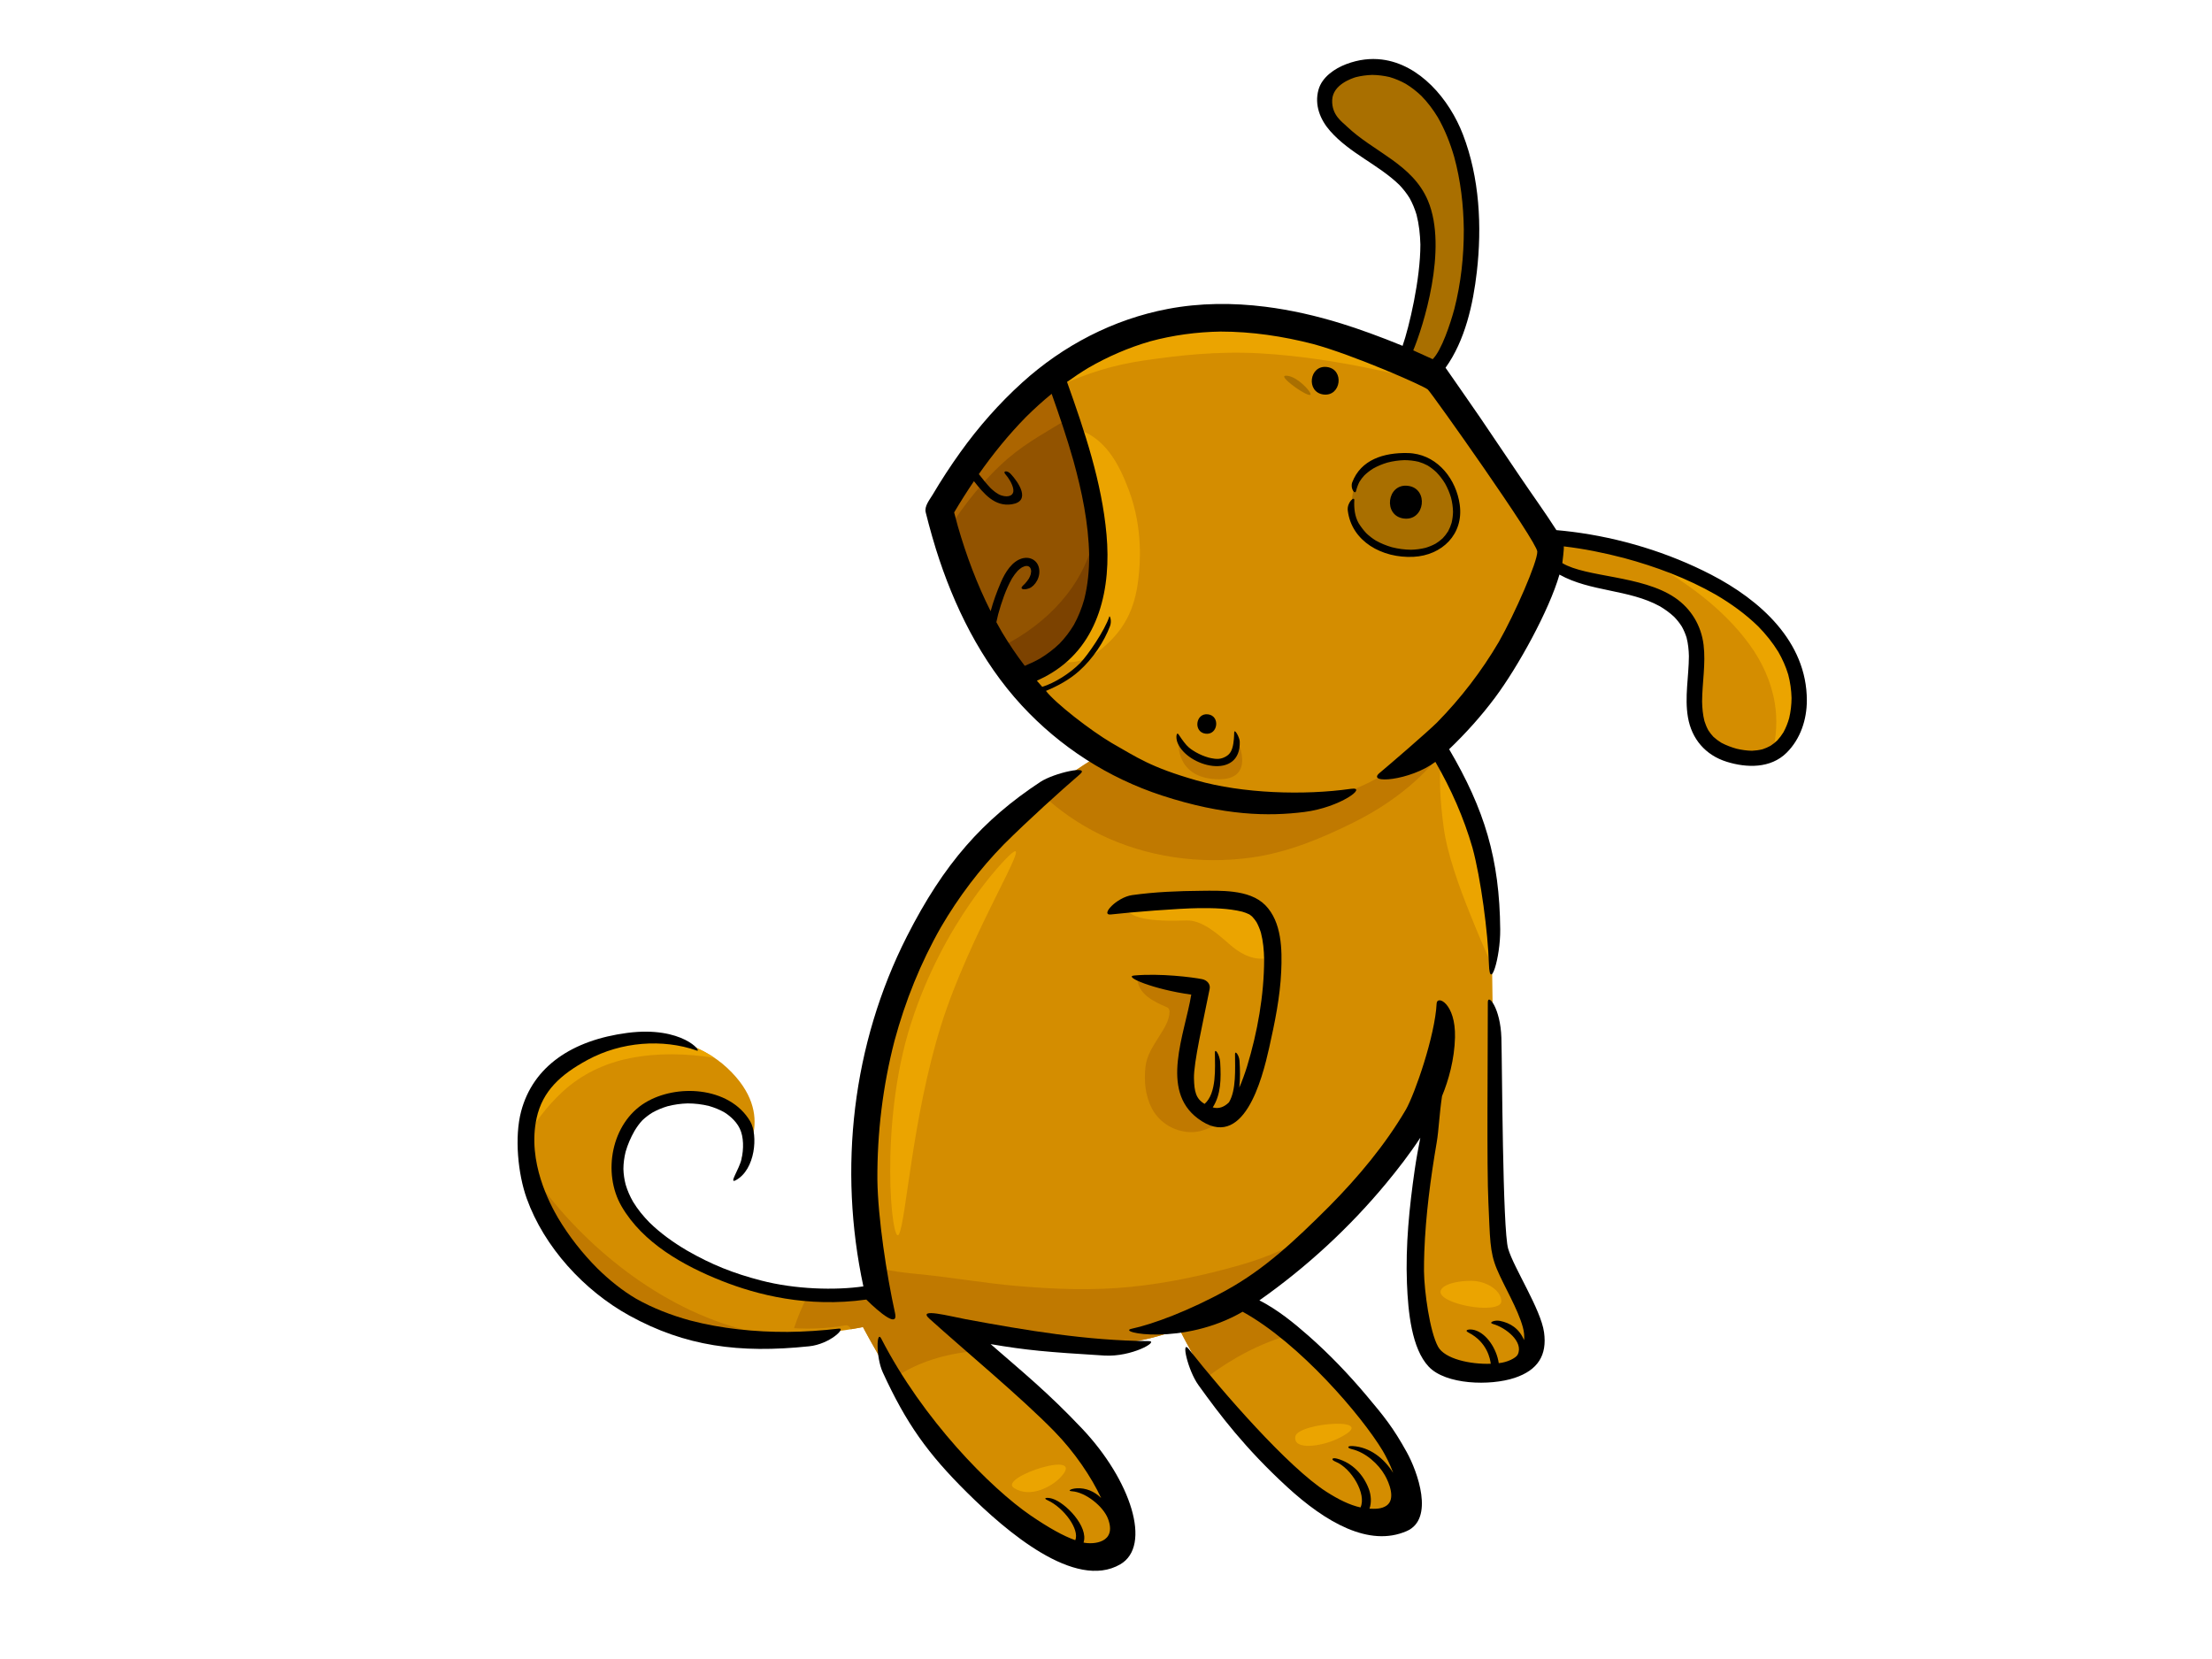 <?xml version="1.0" encoding="utf-8"?>
<!-- Generator: Adobe Illustrator 17.0.0, SVG Export Plug-In . SVG Version: 6.00 Build 0)  -->
<!DOCTYPE svg PUBLIC "-//W3C//DTD SVG 1.1//EN" "http://www.w3.org/Graphics/SVG/1.1/DTD/svg11.dtd">
<svg version="1.1" id="Layer_1" xmlns="http://www.w3.org/2000/svg" xmlns:xlink="http://www.w3.org/1999/xlink" x="0px" y="0px"
	 width="800px" height="600px" viewBox="0 0 800 600" enable-background="new 0 0 800 600" xml:space="preserve">
<g>
	<path fill="#A96F00" d="M508.037,126.796c2.248-4.885,8.849-20.82,8.311-38.54c-0.646-21.329-15.513-28.439-23.913-36.195
		c-8.404-7.757-20.683-19.391-5.819-26.501c14.867-7.109,34.902,4.526,43.307,36.842c7.505,28.872-6.136,63.93-9.132,71.078
		C516.447,131.435,512.249,129.103,508.037,126.796z"/>
	<path fill="#D48D00" d="M193.18,398.492c13.572-27.792,51.06-29.728,69.804-12.278c18.745,17.451,5.178,33.03,5.178,33.03
		s5.811-14.933-6.469-20.753c-5.226-2.471-22.622-5.81-34.258,9.696c-14.306,19.077,3.234,34.257,27.793,49.768
		c24.56,15.514,60.755,10.344,60.755,10.344s-5.816-38.777,0.649-82.085c6.463-43.303,38.78-80.791,54.937-94.364
		c16.159-13.573,28.439-20.035,28.439-20.035s-7.11-2.587-18.097-11.633c-10.987-9.05-40.719-60.758-40.719-75.624
		c0-14.865,43.951-58.815,80.145-68.511c25.862-6.928,58.651,2.314,75.265,8.156c0.12,0.321,0.362,0.618,0.778,0.822
		c8.414,4.121,16.345,9.187,24.979,12.859l37.941,55.077c0,0,34.903,7.11,50.415,14.221c15.511,7.107,37.485,19.389,40.072,44.596
		c2.585,25.208-24.586,25.78-32.963,16.805c-8.379-8.976-4.525-26.5-5.171-37.488c-0.646-10.987-17.451-18.097-30.377-20.036
		c-12.928-1.939-22.621-8.403-22.621-8.403s-3.881,18.098-17.453,37.487c-13.572,19.392-21.329,29.732-21.329,29.732
		s5.17,9.05,10.341,21.975c5.172,12.929,8.404,33.611,8.404,52.353c0,18.745,1.292,69.16,1.292,87.903
		c0,18.738,5.818,27.789,12.28,43.303c6.465,15.512-5.356,22.904-17.451,21.974c-12.096-0.928-18.744-7.107-22.622-27.789
		c-3.877-20.682,4.524-74.98,4.524-74.98s-15.511,23.918-31.025,40.724c-15.512,16.803-37.487,36.193-37.487,36.193
		s22.622,12.93,31.67,22.621c9.05,9.696,27.793,32.964,28.439,45.245c1.404,26.661-37.487,0.642-54.937-18.096
		c-17.452-18.745-27.793-40.719-27.793-40.719s-14.221,6.463-33.611,5.815c-19.389-0.645-46.537-5.815-46.537-5.815
		s22.621,16.154,43.304,40.719c20.683,24.558,23.27,39.425,5.172,40.717c-18.095,1.292-47.183-25.85-60.756-45.887
		c-13.572-20.04-21.975-36.193-21.975-36.193s-38.134,8.399-71.744-3.236C206.752,465.071,179.606,426.287,193.18,398.492z"/>
	<path fill="#C07900" d="M521.767,271.5c-3.43,4.941-13.174,16.472-32.05,25.862c-11.881,5.908-23.98,10.952-37.202,12.791
		c-18.498,2.574-37.99-0.161-54.794-8.429c-7.647-3.764-14.619-8.581-20.709-14.3c9.609-7.574,17.268-12.313,20.827-14.388
		c19.419,11.263,41.618,18.47,64.152,18.302c8.501-0.065,18.187-1.933,29.154-6.504c10.968-4.57,25.674-15.288,28.5-18.778
		C519.645,266.055,521.197,270.444,521.767,271.5z"/>
	<path fill="#C07900" d="M426.861,355.617c2.229,0.598,4.83,1.087,6.846,2.252c0.896,0.513,1.492,1.001,1.363,2.096
		c-0.374,3.182-2.323,6.101-2.87,9.278c-0.761,4.408-1.893,8.756-2.429,13.208c-0.525,4.367-0.474,9.635,2.171,13.408
		c2.215,3.16,5.543,4.67,9.1,5.876c1.617,0.557,2.706,0.486,4.14,0.081c-0.023,0.12-0.042,0.24-0.053,0.357
		c-0.051,0.562-0.882,1.226-1.263,1.563c-3.237,2.875-8.028,5.527-12.426,5.708c-5.993,0.247-11.953-3.099-14.775-8.424
		c-2.465-4.653-2.984-10.087-2.376-15.262c0.498-4.257,2.77-7.408,4.968-10.993c1.684-2.743,3.72-5.642,3.72-8.971
		c0-0.537-0.312-1.236-0.843-1.463c-5.005-2.159-10.58-4.738-10.843-10.724C416.545,353.441,421.796,354.266,426.861,355.617z"/>
	<path fill="#C07900" d="M198.827,433.023c19.392,24.133,48.307,44.986,79.594,49.826c-11.767-0.19-25.241-1.705-38.059-6.147
		c-25.142-8.704-46.665-32.598-50.232-55.718C192.816,425.151,195.734,429.176,198.827,433.023z"/>
	<path fill="#C07900" d="M292.054,468.767c13.48,1.026,23.929-0.466,23.929-0.466s-0.59-3.937-1.184-10.698
		c6.182,2.279,13.297,2.745,19.575,3.414c11.107,1.18,22.11,3.099,33.247,4.059c13.764,1.197,27.681,1.734,41.449,0.322
		c13.395-1.368,26.573-4.186,39.51-7.891c10.284-2.943,20.167-7.227,28.986-13.323c0.629-0.432,1.252-0.879,1.868-1.326
		c-14.326,14.571-30.305,28.673-30.305,28.673s8.803,5.031,17.625,11.167c-10.879,3.026-21.163,8.529-30.267,15.411
		c-6.436-9.999-9.979-17.526-9.979-17.526s-14.221,6.463-33.611,5.815c-19.389-0.645-46.537-5.815-46.537-5.815
		s3.923,2.804,9.99,7.84c-10.404,0.413-20.686,2.728-29.813,7.957c-1.259,0.723-2.483,1.487-3.681,2.291
		c-6.823-11.184-10.752-18.733-10.752-18.733s-1.586,0.347-4.4,0.801c-0.212-0.83-0.981-1.58-2.069-1.392
		c-6.113,1.094-12.312,1.387-18.473,1.009C288.482,476.37,290.109,472.472,292.054,468.767z"/>
	<path fill="#EBA400" d="M641.873,254.26c-1.255-7.639-4.563-14.841-9.094-21.089c-9.611-13.257-23.442-23.034-37.588-30.945
		c-0.779-0.435-1.561-0.867-2.345-1.293c6.727,1.954,13.183,4.101,17.868,6.249c15.511,7.107,37.485,19.389,40.072,44.596
		c1.135,11.063-3.463,17.38-9.686,20.229C642.481,266.206,642.848,260.201,641.873,254.26z"/>
	<path fill="#EBA400" d="M383.605,238.917c-1.209-0.821,3.283-5.593,3.562-6.533c0.826-2.801,5.885-8.46,6.831-11.224
		c3.729-10.894,3.724-15.209,1.731-26.848c-2.017-11.773-3.031-26.415-6.497-39.251c10.379,3.105,15.405,12.485,19.066,22.31
		c5.184,13.91,4.008,26.657,3.449,31.681c-1.296,11.677-5.374,18.87-13.086,25.424C391.401,240.648,384.792,239.723,383.605,238.917
		z"/>
	<path fill="#EBA400" d="M227.886,382.698c-9.221,1.834-17.644,5.825-24.551,12.258c-5.464,5.085-10.247,11.232-13.694,17.998
		c0.178-5.007,1.304-9.882,3.539-14.461c12.543-25.681,45.511-29.281,65.235-15.907
		C248.227,380.988,237.886,380.707,227.886,382.698z"/>
	<path fill="#EBA400" d="M455.62,127.789c-15.331-0.862-29.395,0.76-41.778,2.563c-11.286,1.647-20.27,4.523-30.743,9.149
		c-0.314-0.322-3.043-1.112-3.508-1.064c13.148-10.089,28.005-18.709,41.746-22.389c25.862-6.928,53.059,2.092,68.564,7.434
		c15.503,5.339,23.824,10.73,32.458,14.403l1.443,2.096C513.165,137.375,485.297,129.454,455.62,127.789z"/>
	<path fill="#EBA400" d="M539.618,344.204c0,1.541,0.008,3.297,0.023,5.232c-3.215-7.288-5.128-11.801-8.073-19.148
		c-3.56-8.871-8.113-21.21-9.413-30.818c-1.176-8.707-2.193-19.981-0.388-27.97c1.95,3.888,6.812,13.764,9.447,20.351
		C536.385,304.779,539.618,325.461,539.618,344.204z"/>
	<path fill="#EBA400" d="M456.356,329.855c3.35,2.372,5.836,11.499,5.628,15.59c-0.195,3.854-0.99,0.994-5.121,1.25
		c-4.77,0.293-8.839-2.245-12.313-5.28c-4.164-3.639-9.844-8.727-15.476-8.529c-12.125,0.432-21.652-0.432-22.671-5.871
		c9.54-2.323,19.78-1.729,29.497-2.035C443.221,324.753,450.077,325.412,456.356,329.855z"/>
	<path fill="#A96F00" d="M500.873,165.508c-4.55,0.975-11.789,5.826-11.985,16.541c-0.196,10.713,9.828,19.177,22.053,18.219
		s18.698-10.308,15.102-21.337C522.449,167.906,514.298,162.633,500.873,165.508z"/>
	<path fill="#925300" d="M381.265,135.439c0,0,16.805,37.485,16.159,69.803c-0.647,32.317-30.379,42.66-30.379,42.66
		s-28.439-47.83-25.852-63.343C343.776,169.046,370.924,139.961,381.265,135.439z"/>
	<path fill="#AC6500" d="M364.778,165.601c-8.664,7.385-15.87,16.692-22.096,26.175c-0.285,0.435-0.559,0.875-0.84,1.31
		c-0.745-3.357-1.025-6.283-0.65-8.528c2.584-15.513,29.732-44.597,40.073-49.119c0,0,2.721,6.072,5.929,15.43
		C379.577,155.569,371.62,159.769,364.778,165.601z"/>
	<path fill="#7C4200" d="M395.024,197.044c0.675-2.424,1.172-4.89,1.528-7.377c0.636,5.21,0.974,10.457,0.872,15.575
		c-0.647,32.317-30.379,42.66-30.379,42.66s-3.126-5.26-7.211-12.854C376.053,227.593,390.138,214.568,395.024,197.044z"/>
	<path fill="#C07900" d="M447.023,266.648c0,0,1.31,9.267-7.394,8.894c-8.707-0.375-13.385-8.519-13.385-8.519
		s-1.967,14.041,13.571,14.79C455.354,282.562,447.023,266.648,447.023,266.648z"/>
	<g>
		<path d="M563.996,207.81c11.218,6.268,25.071,5.266,36.351,11.478c1.838,1.095,3.558,2.333,5.124,3.794
			c1.058,1.093,1.989,2.267,2.804,3.552c0.695,1.261,1.253,2.566,1.69,3.938c0.569,2.22,0.799,4.467,0.849,6.754
			c-0.033,7.321-1.596,14.812-0.348,22.092c1.346,7.844,6.34,13.686,14.006,16.081c7.249,2.263,15.894,2.474,21.678-3.258
			c5.001-4.958,7.317-11.958,7.319-18.934c0-21.339-16.971-36.346-34.599-45.471c-15.465-8.001-32.953-13.328-50.393-15.516
			c-1.86-0.236-3.721-0.43-5.579-0.592c-4.189-6.542-8.76-12.836-13.108-19.275c-4.816-7.128-9.631-14.254-14.445-21.379
			c-2.286-3.385-10.297-14.82-12.546-18.077c7.085-9.846,9.977-23.034,11.315-34.68c1.89-16.435,0.985-34.049-5.003-49.62
			c-4.97-12.923-15.7-25.457-29.305-27.163c-4.07-0.509-8.401-0.05-12.908,1.655c-4.189,1.587-8.774,4.678-10.047,9.259
			c-1.514,5.457,0.541,10.749,4.196,14.913c7.145,8.129,17.367,12.094,25.033,19.502c1.391,1.457,2.615,3.012,3.682,4.715
			c1.078,1.931,1.906,3.946,2.546,6.064c0.907,3.54,1.29,7.144,1.391,10.794c0.011,12.618-4.064,29.809-6.439,36.643
			c-7.83-3.234-15.967-6.166-22.138-8.071c-8.96-2.766-18.193-4.902-27.528-6.072c-11.719-1.469-23.592-1.423-35.265,0.799
			c-19.704,3.754-37.819,13.194-52.655,26.64c-8.338,7.554-15.806,16.048-22.36,25.191c-3.557,4.959-6.895,10.077-10,15.33
			c-1.065,1.807-3.082,4.158-2.522,6.406c0.359,1.439,0.723,2.879,1.11,4.311c0.808,2.985,1.647,5.966,2.568,8.921
			c6.435,20.607,16.317,40.648,31.064,56.616c13.854,15.001,31.272,26.203,50.695,32.557c22.505,7.36,38.608,7.588,51.529,5.954
			c12.924-1.633,23.165-9.271,16.807-8.37c-17.104,2.429-39.234,1.685-55.87-3.065c-16.635-4.754-21.428-8.293-30.572-13.477
			c-7.845-4.621-20.449-14.455-23.844-18.877c4.292-1.779,8.402-4.013,11.891-7.1c5.074-4.485,9.167-10.744,11.282-16.335
			c0.722-1.911-0.101-3.926-0.245-3.477c-1.635,5.049-7.889,14.129-10.532,16.818c-3.788,3.854-9.376,7.282-13.733,8.628
			c-0.657-0.729-1.31-1.461-1.949-2.205c1.82-0.823,3.596-1.746,5.315-2.798c17.408-10.63,21.581-30.998,19.88-50.029
			c-1.699-19.017-7.908-37.33-14.282-55.227c2.492-1.801,5.058-3.506,7.699-5.1c7.038-4.073,14.506-7.306,22.314-9.581
			c8.321-2.254,16.872-3.397,25.485-3.546c11.327,0,22.55,1.679,33.508,4.501c14.407,3.898,40.017,15.118,41.488,16.471
			c1.471,1.352,39.467,54.958,39.582,58.596c0.116,3.633-8.057,22.382-13.953,32.736c-6.222,10.577-13.705,20.304-22.293,29.063
			c-3.456,3.43-17.052,15.146-20.795,18.265c-4.962,4.129,11.113,2.811,20.184-4.008c5.674,9.81,10.27,20.17,13.416,31.07
			c3.011,10.986,5.615,30.767,5.95,42.15c0.292,9.933,4.169-2.357,4.08-12.59c-0.223-25.562-5.659-43.381-18.471-65.206
			c6.017-5.764,11.609-11.983,16.586-18.649C549.004,241.18,560.285,220.734,563.996,207.81z M371.079,150.79
			c2.959-2.933,6.047-5.731,9.265-8.363c2.82,7.962,5.542,15.957,7.846,24.09c3.103,11.203,5.504,22.713,5.727,34.365
			c0.011,5.358-0.48,10.697-1.793,15.9c-0.907,3.204-2.128,6.284-3.739,9.202c-1.468,2.45-3.187,4.705-5.168,6.765
			c-2.141,2.059-4.487,3.837-7.022,5.38c-1.804,1.021-3.667,1.905-5.575,2.682c-2.998-3.921-5.762-8.021-8.301-12.268
			c-0.677-1.167-1.33-2.345-1.971-3.53c0.194-0.948,0.41-1.891,0.651-2.834c1.225-4.435,2.748-8.96,5.004-12.987
			c0.62-0.996,1.289-1.923,2.081-2.784c0.468-0.441,0.953-0.834,1.49-1.188c0.338-0.177,0.675-0.325,1.034-0.447
			c0.214-0.043,0.421-0.074,0.636-0.094c0.167,0.011,0.331,0.028,0.496,0.056c0.127,0.047,0.247,0.094,0.366,0.152
			c0.105,0.072,0.203,0.149,0.297,0.229c0.088,0.108,0.168,0.216,0.247,0.329c0.073,0.164,0.138,0.32,0.194,0.488
			c0.042,0.225,0.07,0.443,0.086,0.671c-0.018,0.353-0.066,0.696-0.137,1.044c-0.175,0.557-0.398,1.074-0.674,1.591
			c-0.429,0.668-0.907,1.271-1.441,1.86c-0.223,0.228-0.448,0.452-0.686,0.663c-1.397,1.293,0.18,1.771,2.234,1
			c2.066-0.774,4.444-4.206,3.434-7.731c-0.538-1.876-2.063-3.033-3.832-3.256c-0.584-0.073-1.193-0.046-1.805,0.093
			c-3.987,0.899-6.55,5.268-8.034,8.714c-1.469,3.416-2.742,6.901-3.712,10.468c-4.943-9.816-8.812-20.143-11.859-30.715
			c-0.465-1.668-0.91-3.338-1.338-5.013c2.273-3.837,4.655-7.61,7.161-11.3c3.53,4.458,7.464,9.347,13.726,8.352
			c7.04-1.122,2.385-7.971-0.446-10.993c-1.297-1.387-3.096-1.109-1.786,0.291c0.712,0.76,2.511,3.318,2.757,5.374
			c0.244,2.058-1.601,2.977-4.251,2.164c-1.605-0.49-3.177-1.915-3.969-2.661c-1.546-1.596-2.887-3.352-4.268-5.082
			C359.149,164.143,364.8,157.187,371.079,150.79z M525.987,111.735c-1.445,5.344-4.619,14.978-7.834,18.162
			c-1.22-0.584-5.44-2.488-7.033-3.185c3.416-8.17,12.669-36.712,5.305-54.162c-5.577-13.217-19.622-17.55-29.373-26.868
			c-1.381-1.426-5.49-3.93-5.25-9.517c0.239-5.589,7.144-7.835,8.607-8.278c1.939-0.476,3.888-0.733,5.884-0.795
			c2.108,0.033,4.17,0.286,6.228,0.763c2.06,0.597,4.006,1.417,5.88,2.457c2.059,1.253,3.941,2.725,5.68,4.389
			c2.284,2.332,4.229,4.937,5.919,7.723c2.581,4.494,4.478,9.319,5.922,14.294c2.343,8.563,3.368,17.42,3.484,26.282
			C529.428,92.671,528.388,102.357,525.987,111.735z M565.037,203.653c0.08-0.959,0.665-5.018,0.519-6.047
			c7.341,0.856,14.615,2.335,21.758,4.2c11.539,3.108,22.827,7.333,33.224,13.262c5.53,3.249,10.746,6.992,15.342,11.478
			c2.765,2.821,5.234,5.884,7.298,9.254c1.485,2.598,2.699,5.305,3.558,8.17c0.73,2.781,1.131,5.606,1.203,8.48
			c-0.023,2.457-0.291,4.879-0.86,7.271c-0.507,1.789-1.182,3.501-2.075,5.135c-0.661,1.061-1.402,2.044-2.249,2.96
			c-0.756,0.716-1.558,1.351-2.431,1.917c-0.918,0.507-1.865,0.917-2.863,1.245c-1.261,0.316-2.531,0.488-3.837,0.546
			c-1.898-0.037-3.75-0.31-5.598-0.746c-1.899-0.536-3.723-1.216-5.47-2.143c-1.038-0.637-1.999-1.351-2.897-2.176
			c-0.673-0.727-1.273-1.494-1.811-2.326c-0.586-1.072-1.046-2.185-1.413-3.349c-0.581-2.314-0.799-4.671-0.846-7.05
			c0.036-6.814,1.364-13.708,0.537-20.506c-0.853-7.007-4.534-13.128-10.395-17.094C593.78,208.042,573.652,208.851,565.037,203.653
			z"/>
		<path d="M509.21,175.708c7.626,0.956,6.142,12.783-1.484,11.826C500.098,186.575,501.583,174.749,509.21,175.708z"/>
		<path d="M478.654,142.678c-6.415-0.807-5.166-10.751,1.248-9.945C486.316,133.537,485.066,143.481,478.654,142.678z"/>
		<path d="M436.01,265.347c-4.511-0.566-3.633-7.564,0.878-6.999C441.401,258.915,440.523,265.913,436.01,265.347z"/>
		<path d="M496.642,169.442c-1.165,0.729-2.231,1.541-3.215,2.498c-0.674,0.735-1.262,1.503-1.784,2.347
			c-0.42,0.796-0.933,2.124-1.189,3.225c-0.375,1.622-2.224-0.909-1.39-3.093c3.104-8.127,11.328-10.779,20.115-10.567
			c0.613,0.012,1.217,0.059,1.81,0.134c9.269,1.163,15.674,9.437,16.943,18.521c1.496,10.713-6.424,18.364-16.733,18.876
			c-11.372,0.56-22.395-5.58-23.759-16.763c-0.347-2.826,2.451-5.366,2.364-3.696c-0.149,2.809,0.144,5.807,1.578,8.31
			c0.801,1.274,1.685,2.451,2.709,3.559c1.063,1.025,2.202,1.91,3.462,2.693c1.848,1.043,3.787,1.827,5.829,2.419
			c2.293,0.584,4.609,0.896,6.979,0.917c1.771-0.051,3.496-0.271,5.215-0.7c1.259-0.38,2.45-0.864,3.607-1.489
			c0.926-0.57,1.774-1.211,2.579-1.951c0.751-0.788,1.398-1.622,1.975-2.545c0.527-0.985,0.939-1.988,1.259-3.058
			c0.313-1.314,0.473-2.618,0.51-3.969c-0.042-1.766-0.293-3.475-0.734-5.189c-0.536-1.773-1.247-3.447-2.149-5.068
			c-0.915-1.49-1.958-2.856-3.179-4.109c-0.977-0.912-2.008-1.71-3.145-2.406c-1.049-0.563-2.121-0.998-3.263-1.331
			c-1.689-0.402-3.385-0.579-5.119-0.59c-2.097,0.061-4.141,0.359-6.169,0.884C499.96,167.834,498.265,168.528,496.642,169.442z"/>
		<polygon points="397.408,230.804 397.409,230.801 397.408,230.804 		"/>
		<path d="M318.736,484.161c15.069,29.306,39.551,54.04,54.042,63.951c6.496,4.438,11.798,7.398,16.099,8.914
			c1.662-3.798-4.058-11.745-10.06-14.464c-1.777-0.804-0.182-1.111,1.699-0.564c4.78,1.387,13.283,10.133,11.361,15.892
			c3.556,0.76,12.136,0.132,8.854-8.592c-1.699-4.509-8.098-9.625-13.024-9.962c-1.923-0.127-0.282-0.965,1.756-1.075
			c3.218-0.178,6.306,1.075,8.777,3.512c-3.485-7.515-9.542-16.544-16.943-24.121c-12.125-12.417-32.337-29.14-45.2-40.756
			c-4.473-4.045,7.42-0.848,13.142,0.212c21.881,4.05,43.894,7.774,66.267,7.921c3.793,0.025-6.18,5.825-16.138,5.222
			c-20.933-1.282-28.063-1.915-41.098-4.135c11.662,10.172,20.684,17.448,33.103,30.581c17.611,18.618,25.348,42.351,13.778,49.065
			c-16.376,9.508-41.247-11.953-55.324-25.884c-14.376-14.217-22.086-25.11-30.543-43.511
			C316.741,490.831,316.978,480.749,318.736,484.161z"/>
		<path d="M409.484,323.722c8.233-1.15,16.565-1.483,24.878-1.549c3.517-0.034,7.684-0.149,11.692,0.357
			c4.41,0.549,8.628,1.856,11.57,4.851c5.963,6.062,6.103,16.068,5.744,23.984c-0.42,9.303-2.322,18.516-4.356,27.582
			c-2.514,11.198-9.241,37.947-25.802,25.552c-13.729-10.277-4.757-30.346-2.367-44.785c-13.605-1.854-24.726-6.533-20.677-6.909
			c9.382-0.865,21.123,0.618,24.587,1.312c1.719,0.337,3.089,1.739,2.738,3.522c-2.354,11.916-5.818,26.639-5.674,32.413
			c0.117,4.65,0.676,7.334,3.844,9.188c4.452-3.935,3.745-13.089,3.726-18.491c-0.009-1.954,1.765,0.811,1.91,3.388
			c0.352,6.138,0.295,11.687-2.686,16.359c2.174,0.645,4.125-0.12,5.861-1.817c2.677-4.43,2.208-12.185,2.194-17.487
			c-0.003-1.392,1.47,0.369,1.617,2.428c0.219,3.055,0.271,6.675-0.073,9.706c0.898-1.986,2.088-5.288,2.792-7.593
			c3.786-12.4,6.174-25.813,6.191-38.802c-0.059-3.231-0.349-6.453-1.158-9.589c-0.408-1.321-0.916-2.584-1.575-3.8
			c-0.453-0.699-0.95-1.353-1.514-1.961c-0.347-0.315-0.704-0.606-1.088-0.87c-0.827-0.42-1.692-0.728-2.582-0.989
			c-5.071-1.236-10.425-1.321-15.627-1.282c-7.769,0.103-24.135,1.419-31.857,2.284
			C397.748,331.171,403.814,324.516,409.484,323.722z"/>
		<path d="M409.298,480.553c7.505-1.585,20.785-6.494,34.354-14c13.569-7.508,24.23-17.419,37.119-30.285
			c10.457-10.59,20.153-22.13,27.7-34.987c3.251-5.737,10.532-26.678,11.109-38.372c0.153-3.107,6.934-0.061,6.64,12.273
			c-0.189,7.952-2.324,15.531-4.688,21.241c-0.993,6.553-1.162,12.263-1.924,16.716c-2.24,13.103-3.993,26.336-4.487,39.634
			c-0.089,2.337-0.123,4.675-0.114,7.012c0.091,7.08,2.064,21.771,5.097,27.283c2.407,4.369,11.528,6.414,19.049,6.157
			c-0.181-1.553-1.204-7.789-8.046-11.286c-1.778-0.901,0.203-1.419,2.094-0.926c4.469,1.165,8.111,6.89,8.845,11.987
			c3.071-0.256,6.283-1.885,6.864-3.102c2.251-4.699-4.499-9.816-8.906-11.042c-1.882-0.522,0.492-1.524,2.413-1.15
			c3.817,0.747,6.996,2.765,8.794,6.975c0.14-1.402,0.017-2.955-0.443-4.638c-1.839-6.746-6.747-14.717-9.404-21.055
			s-2.454-11.247-3.066-24.128c-0.614-12.881-0.204-52.039-0.204-72.374c0-3.322,4.578,2.052,4.905,12.881
			c0.289,9.54,0.409,69.304,2.454,76.26c2.043,6.946,11.82,21.903,12.973,30.21c1.156,8.319-2.247,13.687-10.593,16.476
			c-8.901,2.98-24.958,2.513-31.13-4.052c-6.146-6.543-7.45-19.7-7.859-30.166c-0.535-13.726,0.856-27.496,2.815-41.066
			c0.557-3.862,1.271-7.706,2.022-11.555c-3.85,5.879-8.149,11.418-12.394,16.544c-13.236,15.963-28.82,30.337-45.81,42.275
			c6.519,3.336,12.328,8.03,17.792,12.845c7.493,6.599,14.444,13.858,20.872,21.493c6.516,7.74,9.702,11.675,14.613,20.526
			c3.929,7.076,10.097,24.179,0,28.583c-13.57,5.916-29.278-3.126-43.304-16.024c-15.19-13.965-24.317-26.055-32.046-36.814
			c-3.808-5.293-6.395-16.708-3.463-12.984c12.434,15.792,36.003,42.812,49.818,51.631c4.29,2.736,8.343,4.77,12.285,5.639
			c2.264-4.794-3.241-14.202-9.034-16.554c-1.81-0.735-1.315-1.595,0.574-1.087c5.506,1.487,9.564,5.796,11.497,11.037
			c0.794,2.152,0.997,4.831,0.214,7.051c1.984,0.095,4.406,0.152,6.219-1.145c3.267-2.328,0.956-8.135-0.672-10.976
			c-2.343-4.091-6.992-8.263-11.926-9.408c-1.893-0.442-1.647-1.243,0.308-1.121c6.169,0.386,11.336,4.391,14.642,9.708
			c-1.087-3.041-2.621-5.989-3.774-7.969c-7.476-12.49-30.023-38.973-50.676-50.315
			C427.919,486.906,403.208,481.843,409.298,480.553z"/>
		<path d="M261.106,463.274c-13.865-5.483-28.611-13.721-36.317-27.005c-6.989-12.048-3.705-30.056,8.602-37.51
			c5.612-3.393,13.047-4.829,20.035-3.949c7.336,0.916,14.179,4.382,17.915,10.776c2.844,4.875,1.91,17.47-5.296,21.29
			c-2.538,1.341,1.27-3.925,2.118-7.63c0.849-3.71,0.85-8.055-0.635-11.127c-1.483-3.08-4.451-5.161-5.641-5.886
			c-1.722-0.95-3.533-1.678-5.423-2.225c-2.544-0.635-5.134-0.94-7.753-0.945c-2.477,0.071-4.919,0.408-7.315,1.035
			c-1.919,0.576-3.751,1.331-5.497,2.318c-1.275,0.789-2.457,1.693-3.55,2.728c-1.126,1.187-2.046,2.494-2.893,3.901
			c-1.347,2.386-2.445,4.885-3.195,7.522c-0.503,2.027-0.779,4.081-0.799,6.167c0.056,1.932,0.328,3.835,0.816,5.7
			c0.641,2.162,1.546,4.211,2.659,6.167c1.683,2.775,3.731,5.278,6.011,7.588c4.04,3.935,8.648,7.212,13.499,10.072
			c8.963,5.151,16.823,8.262,26.819,10.856c12.313,3.202,26.811,3.607,36.986,2.12c-9.141-42.604-4.027-87.642,15.757-126.607
			c13.394-26.368,27.448-42.118,48.233-55.831c4.982-3.286,18.333-6.209,14.291-2.744c-7.073,6.062-18.945,16.838-27.385,25.237
			c-8.828,9.003-16.442,19.089-22.814,29.97c-7.382,12.937-12.959,26.817-16.834,41.188c-4.238,16.373-6.268,33.241-6.187,50.149
			c0.199,14.002,3.367,34.604,6.385,48.283c1.59,7.207-10.387-4.87-10.387-4.875C291.895,473.009,273.687,468.244,261.106,463.274z"
			/>
		<path d="M188.464,401.978c4.301-16.305,18.479-25.799,38.367-28.412c20.087-2.64,27.414,7.171,25.153,6.377
			c-12.354-4.323-27.302-3.207-39.459,3.373c-9.747,5.276-16.323,11.232-18.464,21.119c-3.417,15.79,4.818,30.989,7.794,36.11
			c3.982,6.651,8.785,12.771,14.261,18.254c4.218,4.123,8.809,7.867,13.893,10.876c6.169,3.483,12.774,6.018,19.598,7.891
			c11.519,3.007,23.423,4.181,35.312,4.137c6.156-0.071,12.297-0.469,18.413-1.192c2.852-0.347-3.186,5.61-10.688,6.394
			c-25.353,2.653-44.843,0-65-11.093c-16.419-9.042-30.837-24.792-37.142-42.358C187.306,424.557,186.022,411.229,188.464,401.978z"
			/>
		<path d="M442.185,274.14c1.853-0.695,2.926-1.647,3.522-3.673c0.595-2.024,0.623-4.512,0.655-5.481
			c0.059-1.786,1.966,1.729,2.01,3.218c0.433,14.095-18.916,9.236-22.499,0.416c-0.774-1.905-0.353-4.29,0.476-2.857
			c0.021,0.034,1.595,2.458,2.765,3.729c1.166,1.273,2.165,1.821,3.383,2.566c1.464,0.823,2.991,1.478,4.611,1.931
			C438.138,274.231,440.333,274.835,442.185,274.14z"/>
	</g>
	<path fill="#EBA400" d="M532.138,463.232c-9.094,0-14.289,3.468-9.094,6.499c5.914,3.449,19.921,4.76,19.921,0.865
		C542.965,466.7,537.495,463.232,532.138,463.232z"/>
	<path fill="#EBA400" d="M483.638,520.393c-5.6,2.664-16.023,4.333-15.157-0.865C469.347,514.331,500.959,512.17,483.638,520.393z"
		/>
	<path fill="#EBA400" d="M383.17,534.686c-2.737,2.736-10.392,7.359-16.454,3.463C360.652,534.254,394.43,523.424,383.17,534.686z"
		/>
	<path fill="#EBA400" d="M365.85,308.636c-3.138,2.618-24.685,25.117-36.375,61.492c-11.693,36.374-6.93,81.411-4.333,76.219
		c2.599-5.197,4.765-42.011,15.157-75.354C350.691,337.648,373.644,302.142,365.85,308.636z"/>
	<path fill="#A96F00" d="M473.535,141.569c-1.164-1.716-5.34-5.856-8.612-5.683C461.649,136.056,476.809,146.393,473.535,141.569z"
		/>
</g>
</svg>
